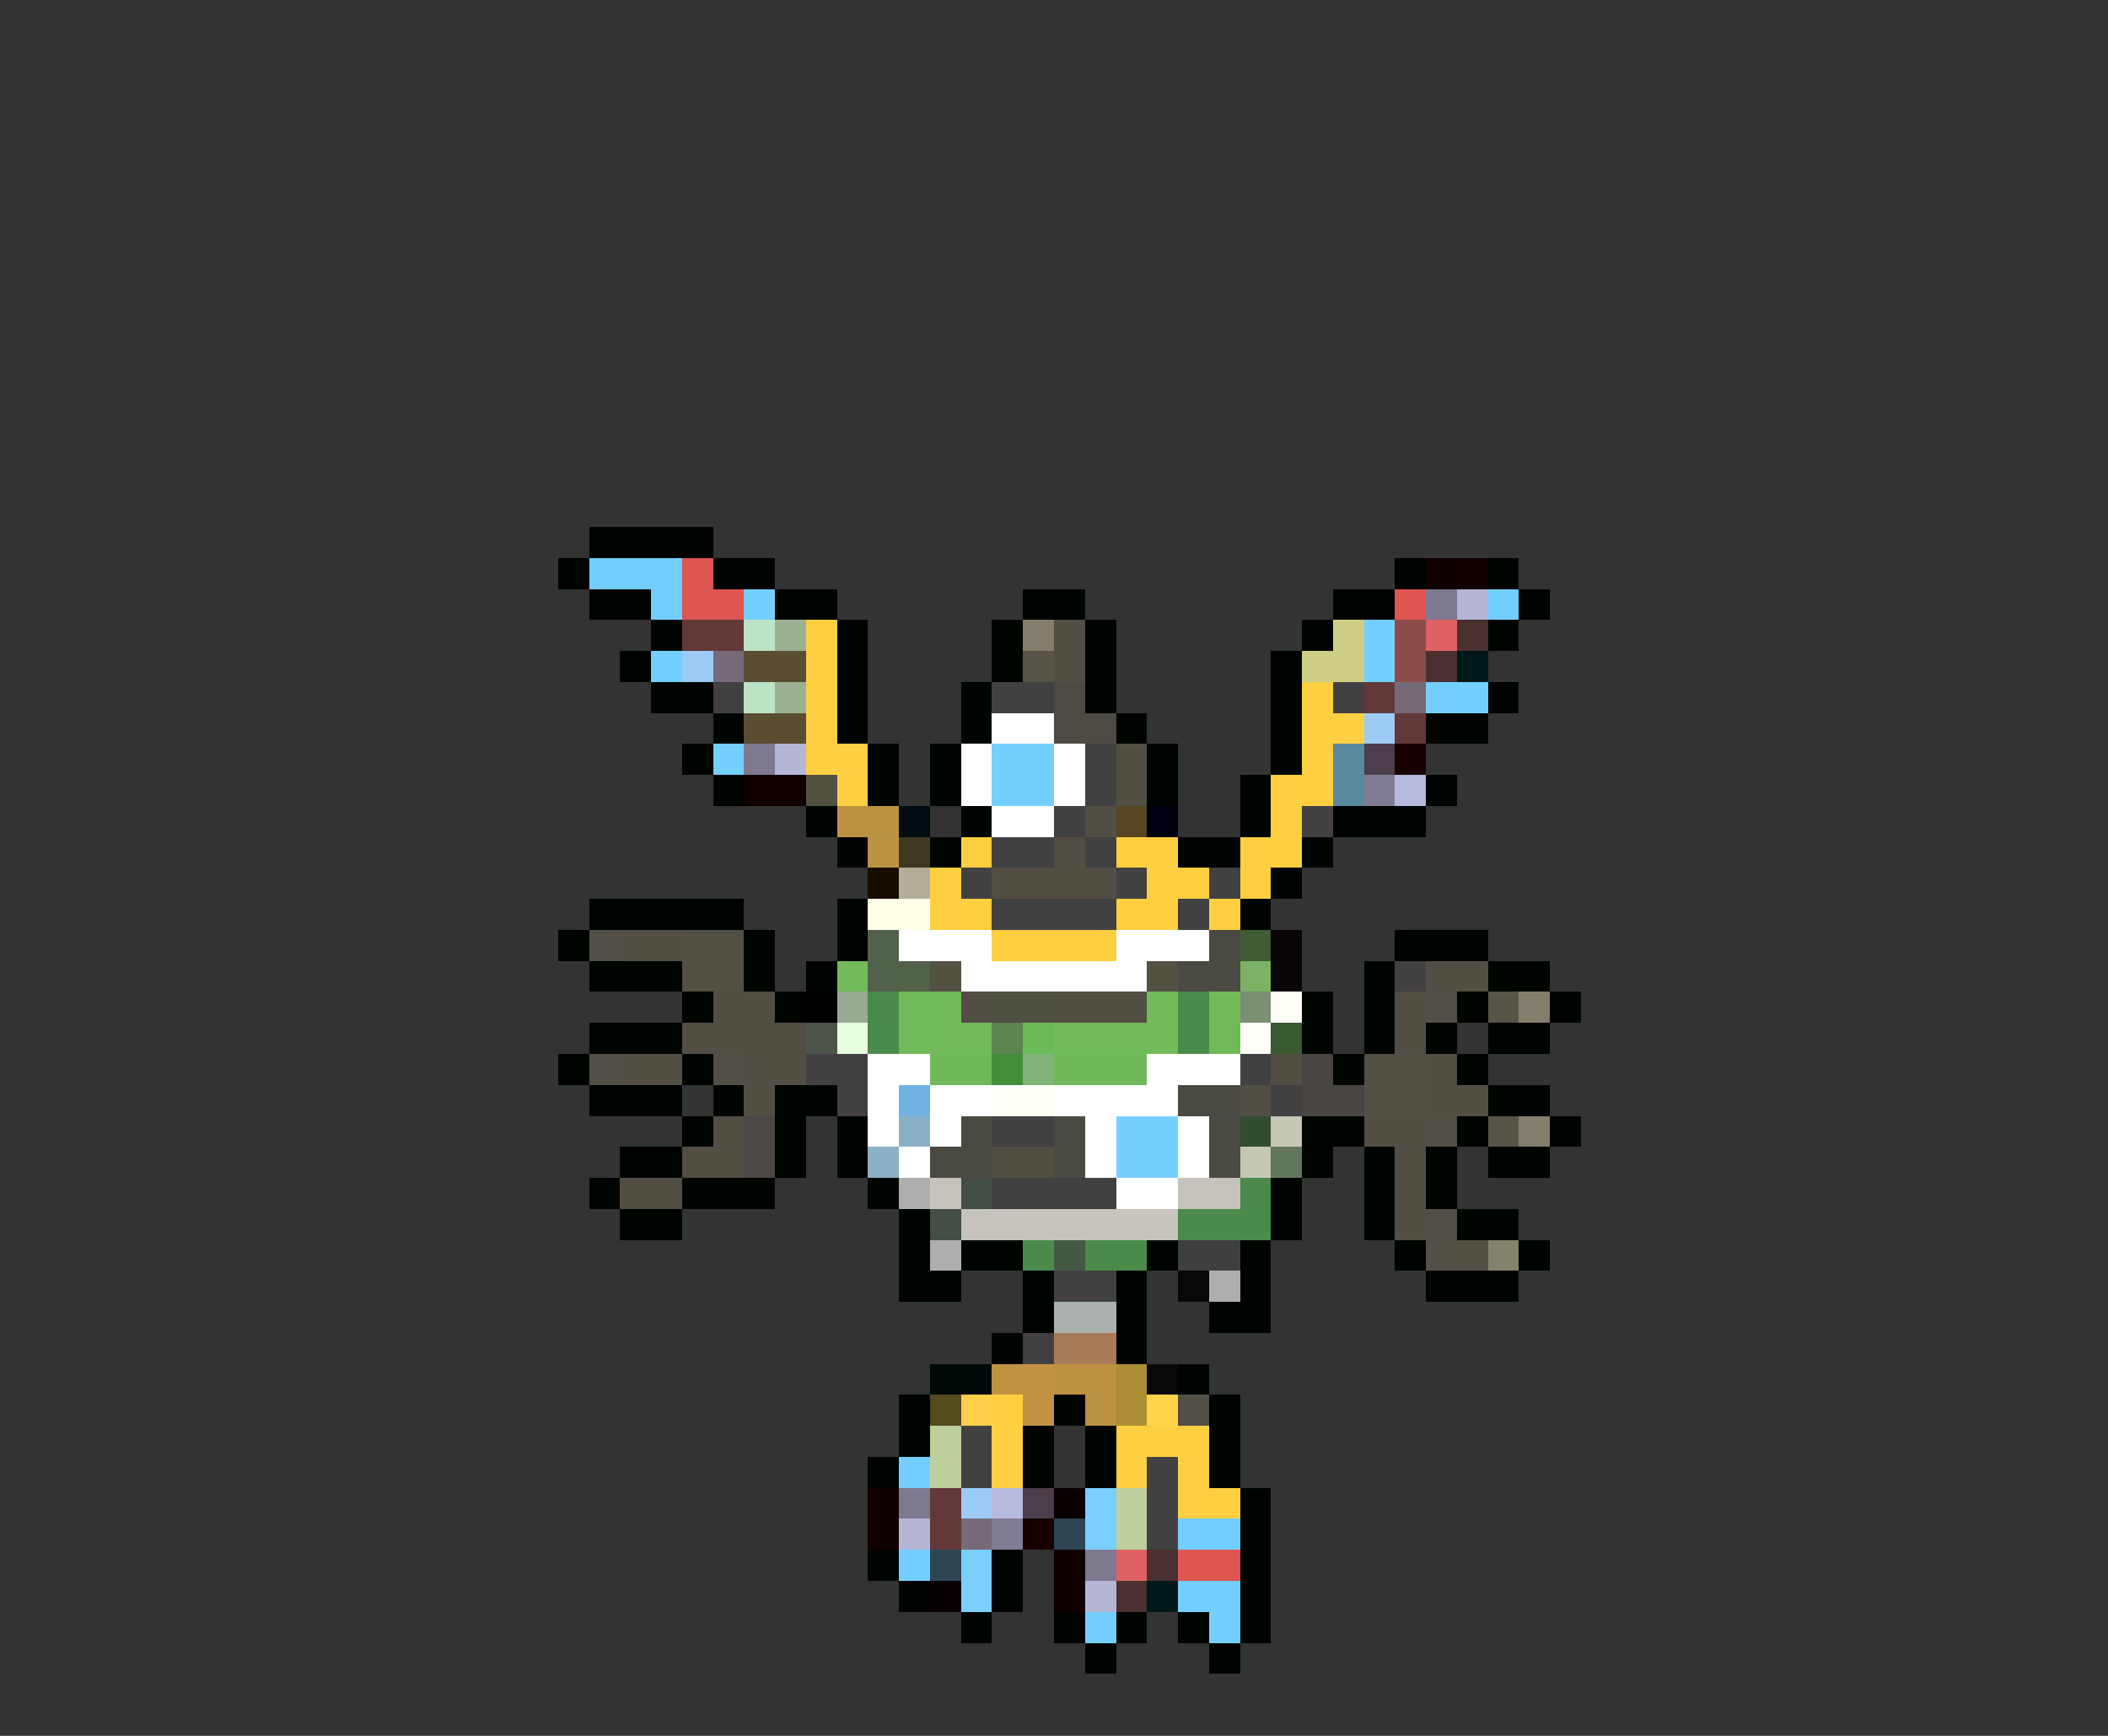 <svg xmlns="http://www.w3.org/2000/svg" viewBox="0 -0.5 68 56" shape-rendering="crispEdges">
<rect x="0" y="-0.5" width="68" height="56" fill="#333333" stroke="none"/>
<path stroke="#000400" d="M19 17h4M18 18h1M23 18h2M45 18h1M48 18h1M19 19h2M25 19h2M33 19h2M43 19h2M49 19h1M21 20h1M27 20h1M32 20h1M35 20h1M42 20h1M48 20h1M20 21h1M27 21h1M32 21h1M35 21h1M41 21h1M21 22h2M27 22h1M31 22h1M35 22h1M41 22h1M48 22h1M23 23h1M27 23h1M31 23h1M36 23h1M41 23h1M46 23h2M22 24h1M28 24h1M30 24h1M37 24h1M41 24h1M23 25h1M28 25h1M30 25h1M37 25h1M40 25h1M46 25h1M26 26h1M31 26h1M40 26h1M43 26h3M27 27h1M30 27h1M38 27h2M42 27h1M41 28h1M19 29h5M27 29h1M40 29h1M18 30h1M24 30h1M27 30h1M45 30h3M19 31h3M24 31h1M26 31h1M44 31h1M48 31h2M22 32h1M25 32h1M42 32h1M44 32h1M47 32h1M50 32h1M19 33h3M42 33h1M44 33h1M46 33h1M48 33h2M18 34h1M22 34h1M43 34h1M47 34h1M19 35h3M23 35h1M25 35h2M48 35h2M22 36h1M25 36h1M27 36h1M42 36h2M47 36h1M50 36h1M20 37h2M25 37h1M27 37h1M42 37h1M44 37h1M46 37h1M48 37h2M19 38h1M22 38h3M28 38h1M41 38h1M44 38h1M46 38h1M20 39h2M29 39h1M41 39h1M44 39h1M47 39h2M29 40h1M31 40h2M37 40h1M40 40h1M45 40h1M49 40h1M29 41h2M33 41h1M36 41h1M40 41h1M46 41h3M33 42h1M36 42h1M39 42h2M32 43h1M36 43h1M38 44h1M29 45h1M34 45h1M39 45h1M29 46h1M33 46h1M35 46h1M39 46h1M28 47h1M33 47h1M35 47h1M39 47h1M40 48h1M40 49h1M28 50h1M32 50h1M40 50h1M29 51h1M32 51h1M40 51h1M31 52h1M34 52h1M36 52h1M38 52h1M40 52h1M35 53h1M39 53h1" />
<path stroke="#73cfff" d="M19 18h3M21 19h1M24 19h1M48 19h1M44 20h1M21 21h1M44 21h1M46 22h2M23 24h1M29 47h1M38 49h2M29 50h1M38 51h2M35 52h1M39 52h1" />
<path stroke="#de5552" d="M22 18h1M22 19h2M45 19h1M38 50h2" />
<path stroke="#100000" d="M46 18h2M24 25h2M28 48h1M28 49h1M34 50h1M34 51h1" />
<path stroke="#7e798e" d="M46 19h1M24 24h1M29 48h1M35 50h1" />
<path stroke="#b5b6d6" d="M47 19h1M25 24h1M29 49h1M35 51h1" />
<path stroke="#633839" d="M22 20h2M44 22h1M45 23h1M30 48h1M30 49h1" />
<path stroke="#bde3c6" d="M24 20h1M24 22h1" />
<path stroke="#9cb194" d="M25 20h1M25 22h1" />
<path stroke="#ffcf42" d="M26 20h1M26 21h1M26 22h1M42 22h1M26 23h1M42 23h2M26 24h2M42 24h1M27 25h1M41 25h2M41 26h1M31 27h1M36 27h2M40 27h2M30 28h1M37 28h2M40 28h1M30 29h2M36 29h2M39 29h1M32 30h4M32 45h1M32 46h1M36 46h3M32 47h1M36 47h1M38 47h1M38 48h2" />
<path stroke="#847d6b" d="M33 20h1M49 32h1M49 36h1" />
<path stroke="#524e44" d="M34 20h1M34 21h1M36 24h1M36 25h1M35 26h1M34 27h1M32 28h4M20 30h2M46 31h2M23 32h2M31 32h1M34 32h3M45 32h1M22 33h4M45 33h1M20 34h2M24 34h2M41 34h1M46 34h1M24 35h1M40 35h1M46 35h2M23 36h1M44 36h2M22 37h2M32 37h2M45 37h1M20 38h2M45 38h1M45 39h1" />
<path stroke="#cecf84" d="M43 20h1M42 21h2" />
<path stroke="#8c4d4a" d="M45 20h1M45 21h1" />
<path stroke="#de6163" d="M46 20h1M36 50h1" />
<path stroke="#4a3031" d="M47 20h1M46 21h1M37 50h1M36 51h1" />
<path stroke="#9ccbf7" d="M22 21h1M44 23h1M31 48h1" />
<path stroke="#766978" d="M23 21h1M45 22h1M31 49h1" />
<path stroke="#5a4d31" d="M24 21h2M24 23h2" />
<path stroke="#585447" d="M33 21h1M48 32h1M48 36h1" />
<path stroke="#001818" d="M47 21h1M37 51h1" />
<path stroke="#424042" d="M23 22h1M42 26h1M45 31h1M26 34h2M27 35h1M33 43h1" />
<path stroke="#424142" d="M32 22h2M43 22h1M35 24h1M35 25h1M34 26h1M32 27h2M35 27h1M31 28h1M36 28h1M39 28h1M32 29h4M38 29h1M40 34h1M41 35h1M32 36h2M32 38h4M34 41h2M31 46h1M31 47h1M37 47h1M37 48h1M37 49h1" />
<path stroke="#4d4a44" d="M34 22h1M34 23h2" />
<path stroke="#ffffff" d="M32 23h2M31 24h1M34 24h1M31 25h1M34 25h1M32 26h2M29 30h3M36 30h3M31 31h6M28 34h2M37 34h3M28 35h1M30 35h2M34 35h4M28 36h1M30 36h1M35 36h1M38 36h1M29 37h1M35 37h1M38 37h1M36 38h2" />
<path stroke="#76d0ff" d="M32 24h2M32 25h2M36 36h2M36 37h2" />
<path stroke="#5a889f" d="M43 24h1M43 25h1" />
<path stroke="#4c3e4a" d="M44 24h1M33 48h1" />
<path stroke="#180000" d="M45 24h1M33 49h1" />
<path stroke="#525142" d="M26 25h1M30 31h1M37 31h1" />
<path stroke="#807c94" d="M44 25h1M32 49h1" />
<path stroke="#b5bade" d="M45 25h1M32 48h1" />
<path stroke="#bd9242" d="M27 26h2M28 27h1M34 44h2M35 45h1" />
<path stroke="#000c10" d="M29 26h1" />
<path stroke="#554520" d="M36 26h1" />
<path stroke="#000010" d="M37 26h1" />
<path stroke="#3f3820" d="M29 27h1" />
<path stroke="#180c00" d="M28 28h1" />
<path stroke="#b2ae9a" d="M29 28h1" />
<path stroke="#ffffe7" d="M28 29h2" />
<path stroke="#524f46" d="M19 30h1M46 32h1M19 34h1M23 34h1M46 36h1M46 39h1M38 45h1" />
<path stroke="#524f44" d="M22 30h2M22 31h2M44 34h2M44 35h2M46 40h2" />
<path stroke="#52614a" d="M28 30h1M28 31h2" />
<path stroke="#4a4942" d="M39 30h1M38 31h2M38 35h2M31 36h1M34 36h1M39 36h1M30 37h2M34 37h1M39 37h1" />
<path stroke="#415b35" d="M40 30h1" />
<path stroke="#080408" d="M41 30h1M41 31h1" />
<path stroke="#73ba5a" d="M27 31h1M30 32h1M37 32h1M30 33h2M34 33h4" />
<path stroke="#7bb263" d="M40 31h1" />
<path stroke="#000000" d="M26 32h1" />
<path stroke="#9aaa94" d="M27 32h1" />
<path stroke="#4a8a4a" d="M28 32h1M38 32h1M28 33h1M38 33h1M40 38h1M38 39h3M33 40h1M35 40h2" />
<path stroke="#70ba5a" d="M29 32h1M39 32h1M29 33h1M39 33h1" />
<path stroke="#4f5044" d="M32 32h2" />
<path stroke="#7b9073" d="M40 32h1" />
<path stroke="#fffff7" d="M41 32h1M40 33h1M32 35h2" />
<path stroke="#4d554a" d="M26 33h1" />
<path stroke="#e7ffde" d="M27 33h1" />
<path stroke="#5d854f" d="M32 33h1" />
<path stroke="#6bba5a" d="M33 33h1" />
<path stroke="#395931" d="M41 33h1" />
<path stroke="#70b95a" d="M30 34h2M34 34h3" />
<path stroke="#428e39" d="M32 34h1" />
<path stroke="#81b378" d="M33 34h1" />
<path stroke="#474442" d="M42 34h1M42 35h2" />
<path stroke="#70b3e3" d="M29 35h1" />
<path stroke="#4a4744" d="M24 36h1M24 37h1" />
<path stroke="#8bb1c8" d="M29 36h1M28 37h1" />
<path stroke="#314d31" d="M40 36h1" />
<path stroke="#c6c7b5" d="M41 36h1M40 37h1" />
<path stroke="#62755d" d="M41 37h1" />
<path stroke="#adaead" d="M29 38h1M30 40h1M39 41h1" />
<path stroke="#c6c3bd" d="M30 38h1M38 38h2M31 39h5" />
<path stroke="#424e44" d="M31 38h1M30 39h1" />
<path stroke="#c8c3bd" d="M36 39h2" />
<path stroke="#445944" d="M34 40h1" />
<path stroke="#3f3f3f" d="M38 40h2" />
<path stroke="#84826b" d="M48 40h1" />
<path stroke="#080808" d="M38 41h1M37 44h1" />
<path stroke="#aab1ac" d="M34 42h2" />
<path stroke="#a77b5a" d="M34 43h2" />
<path stroke="#000808" d="M30 44h2" />
<path stroke="#c19242" d="M32 44h2M33 45h1" />
<path stroke="#ac8f34" d="M36 44h1M36 45h1" />
<path stroke="#554a1e" d="M30 45h1" />
<path stroke="#ffcf4a" d="M31 45h1" />
<path stroke="#ffd34a" d="M37 45h1" />
<path stroke="#bdcf9c" d="M30 46h1M30 47h1M36 48h1M36 49h1" />
<path stroke="#080000" d="M34 48h1M30 51h1" />
<path stroke="#7bcfff" d="M35 48h1M35 49h1M31 50h1M31 51h1" />
<path stroke="#2e4555" d="M34 49h1M30 50h1" />
</svg>
